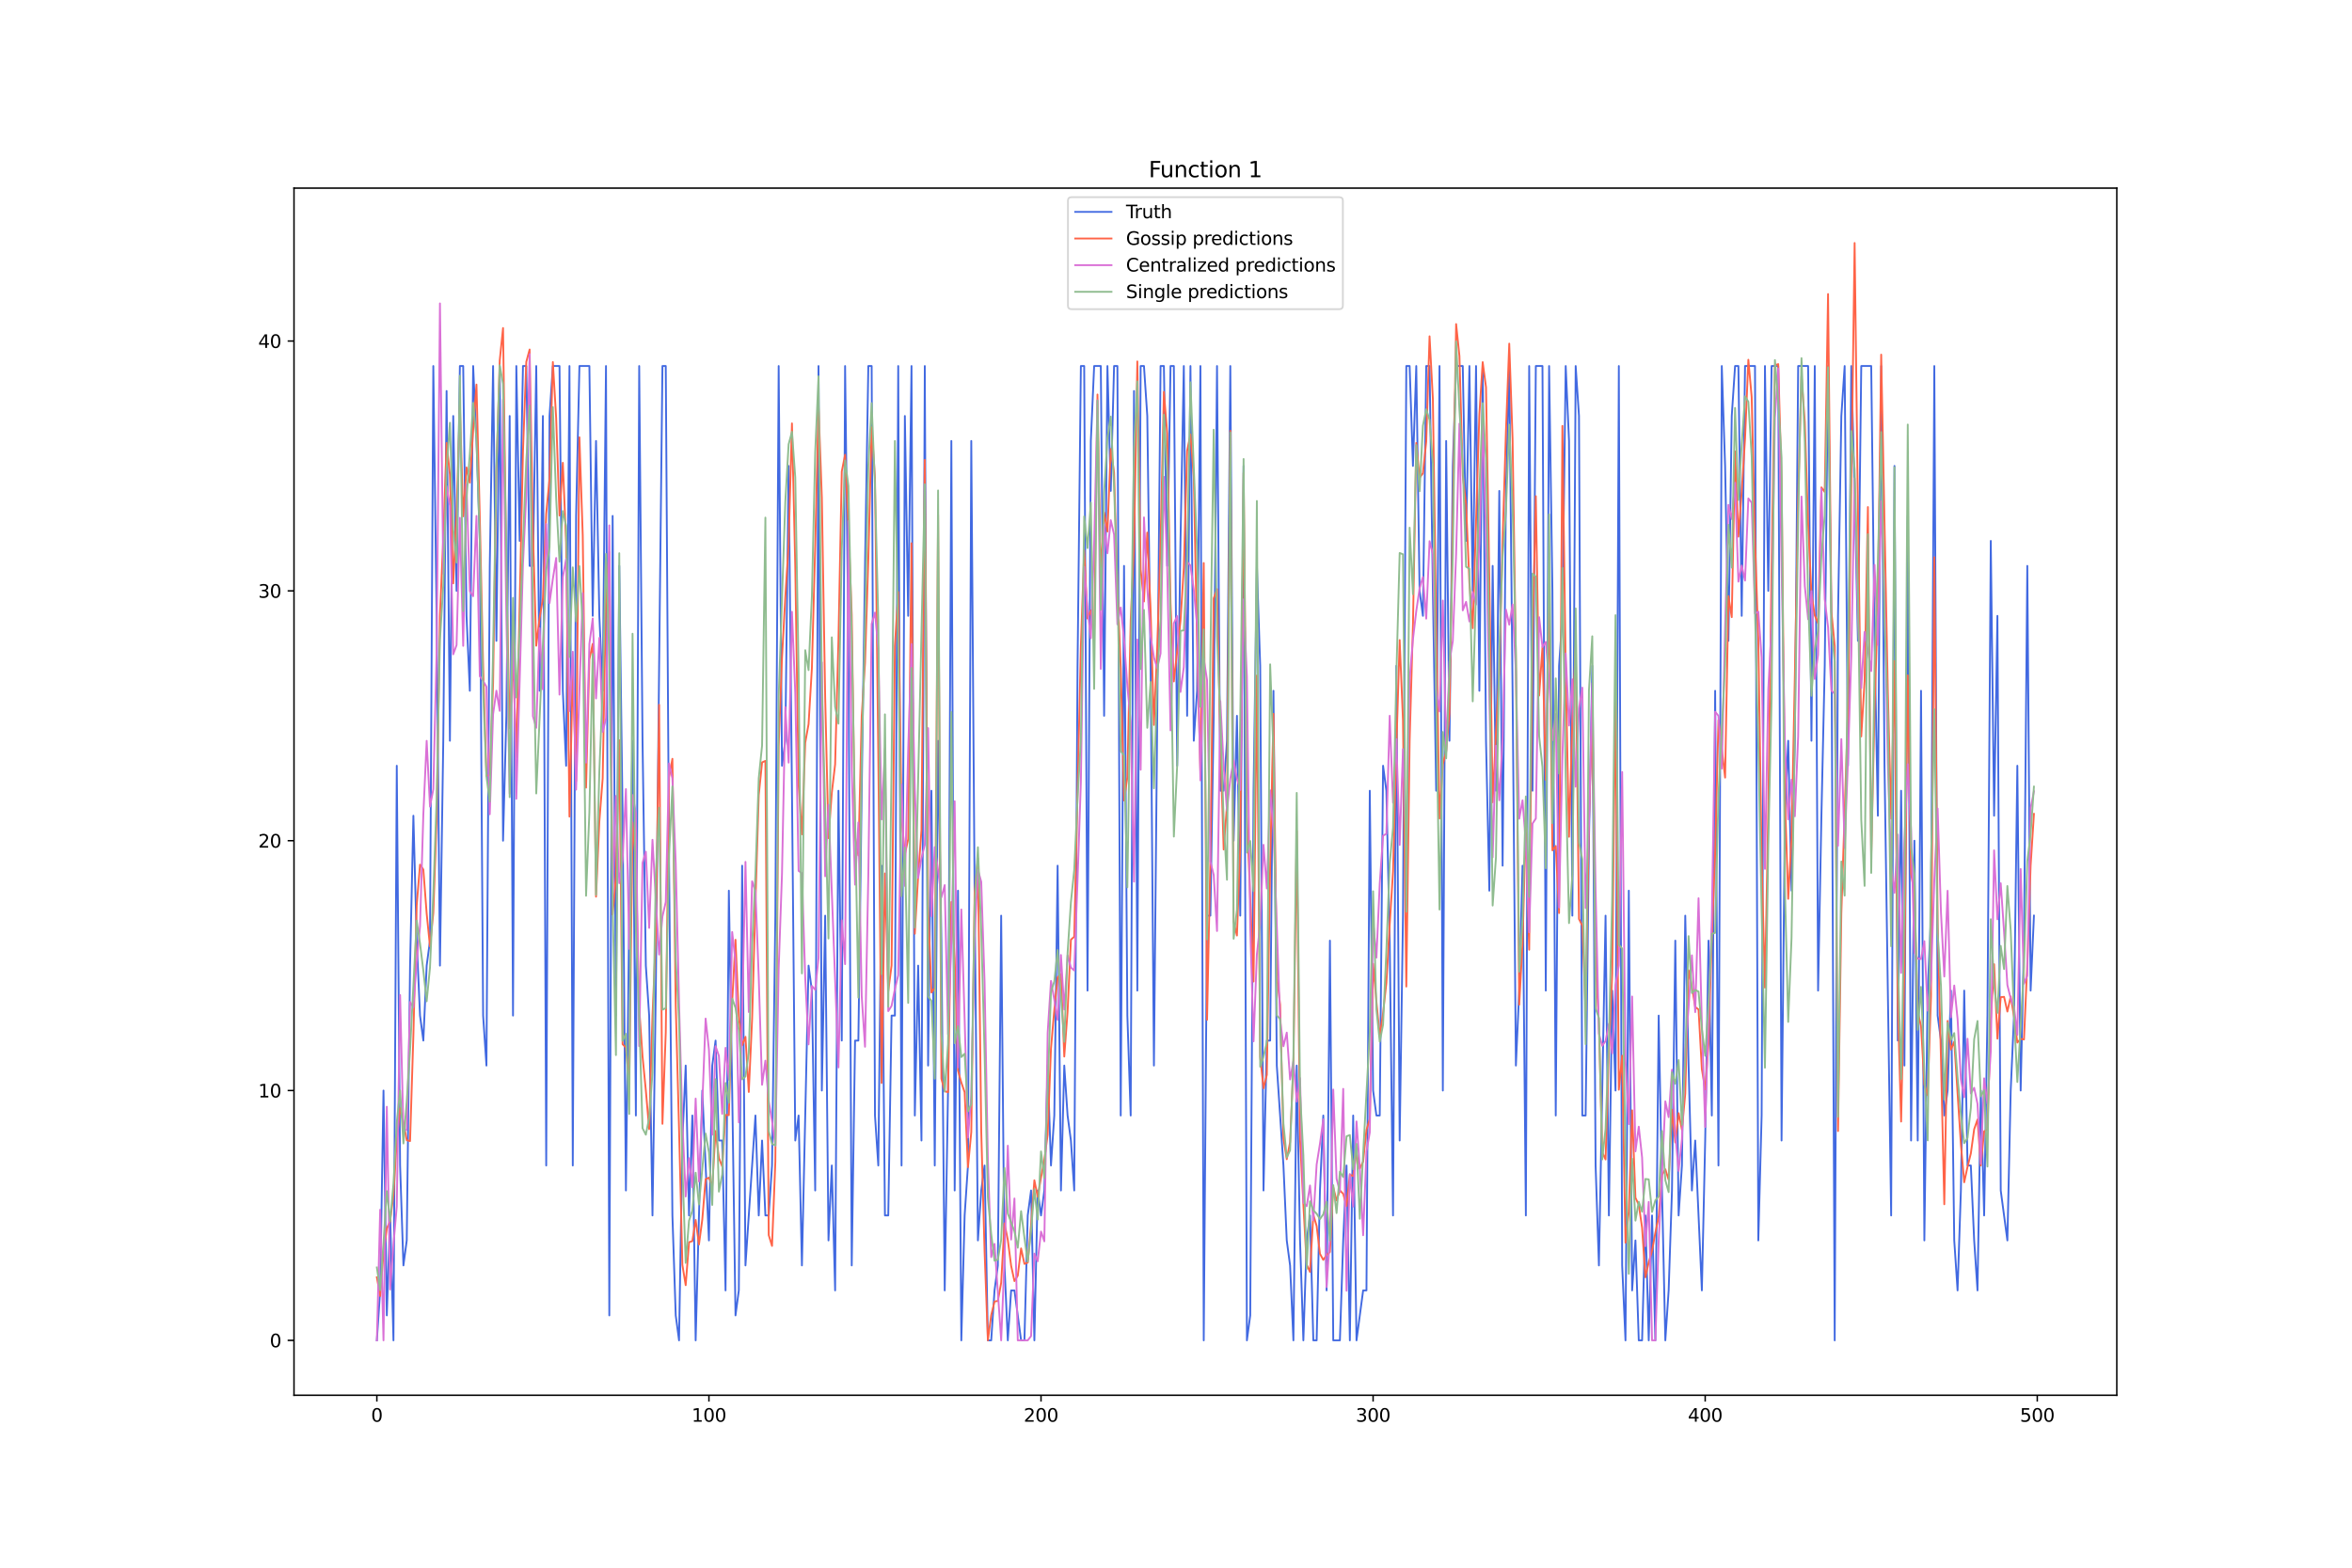 <?xml version="1.0" encoding="utf-8" standalone="no"?>
<!DOCTYPE svg PUBLIC "-//W3C//DTD SVG 1.1//EN"
  "http://www.w3.org/Graphics/SVG/1.1/DTD/svg11.dtd">
<svg xmlns:xlink="http://www.w3.org/1999/xlink" width="1296pt" height="864pt" viewBox="0 0 1296 864" xmlns="http://www.w3.org/2000/svg" version="1.1">
 <defs>
  <style type="text/css">*{stroke-linejoin: round; stroke-linecap: butt}</style>
 </defs>
 <g id="figure_1">
  <g id="patch_1">
   <path d="M 0 864 
L 1296 864 
L 1296 0 
L 0 0 
z
" style="fill: #ffffff"/>
  </g>
  <g id="axes_1">
   <g id="patch_2">
    <path d="M 162 768.96 
L 1166.4 768.96 
L 1166.4 103.68 
L 162 103.68 
z
" style="fill: #ffffff"/>
   </g>
   <g id="matplotlib.axis_1">
    <g id="xtick_1">
     <g id="line2d_1">
      <defs>
       <path id="mb5d45c8e2e" d="M 0 0 
L 0 3.5 
" style="stroke: #000000; stroke-width: 0.8"/>
      </defs>
      <g>
       <use xlink:href="#mb5d45c8e2e" x="207.655" y="768.96" style="stroke: #000000; stroke-width: 0.8"/>
      </g>
     </g>
     <g id="text_1">
      <!-- 0 -->
      <g transform="translate(204.473 783.558) scale(0.1 -0.1)">
       <defs>
        <path id="DejaVuSans-30" d="M 2034 4250 
Q 1547 4250 1301 3770 
Q 1056 3291 1056 2328 
Q 1056 1369 1301 889 
Q 1547 409 2034 409 
Q 2525 409 2770 889 
Q 3016 1369 3016 2328 
Q 3016 3291 2770 3770 
Q 2525 4250 2034 4250 
z
M 2034 4750 
Q 2819 4750 3233 4129 
Q 3647 3509 3647 2328 
Q 3647 1150 3233 529 
Q 2819 -91 2034 -91 
Q 1250 -91 836 529 
Q 422 1150 422 2328 
Q 422 3509 836 4129 
Q 1250 4750 2034 4750 
z
" transform="scale(0.016)"/>
       </defs>
       <use xlink:href="#DejaVuSans-30"/>
      </g>
     </g>
    </g>
    <g id="xtick_2">
     <g id="line2d_2">
      <g>
       <use xlink:href="#mb5d45c8e2e" x="390.639" y="768.96" style="stroke: #000000; stroke-width: 0.8"/>
      </g>
     </g>
     <g id="text_2">
      <!-- 100 -->
      <g transform="translate(381.095 783.558) scale(0.1 -0.1)">
       <defs>
        <path id="DejaVuSans-31" d="M 794 531 
L 1825 531 
L 1825 4091 
L 703 3866 
L 703 4441 
L 1819 4666 
L 2450 4666 
L 2450 531 
L 3481 531 
L 3481 0 
L 794 0 
L 794 531 
z
" transform="scale(0.016)"/>
       </defs>
       <use xlink:href="#DejaVuSans-31"/>
       <use xlink:href="#DejaVuSans-30" x="63.623"/>
       <use xlink:href="#DejaVuSans-30" x="127.246"/>
      </g>
     </g>
    </g>
    <g id="xtick_3">
     <g id="line2d_3">
      <g>
       <use xlink:href="#mb5d45c8e2e" x="573.623" y="768.96" style="stroke: #000000; stroke-width: 0.8"/>
      </g>
     </g>
     <g id="text_3">
      <!-- 200 -->
      <g transform="translate(564.079 783.558) scale(0.1 -0.1)">
       <defs>
        <path id="DejaVuSans-32" d="M 1228 531 
L 3431 531 
L 3431 0 
L 469 0 
L 469 531 
Q 828 903 1448 1529 
Q 2069 2156 2228 2338 
Q 2531 2678 2651 2914 
Q 2772 3150 2772 3378 
Q 2772 3750 2511 3984 
Q 2250 4219 1831 4219 
Q 1534 4219 1204 4116 
Q 875 4013 500 3803 
L 500 4441 
Q 881 4594 1212 4672 
Q 1544 4750 1819 4750 
Q 2544 4750 2975 4387 
Q 3406 4025 3406 3419 
Q 3406 3131 3298 2873 
Q 3191 2616 2906 2266 
Q 2828 2175 2409 1742 
Q 1991 1309 1228 531 
z
" transform="scale(0.016)"/>
       </defs>
       <use xlink:href="#DejaVuSans-32"/>
       <use xlink:href="#DejaVuSans-30" x="63.623"/>
       <use xlink:href="#DejaVuSans-30" x="127.246"/>
      </g>
     </g>
    </g>
    <g id="xtick_4">
     <g id="line2d_4">
      <g>
       <use xlink:href="#mb5d45c8e2e" x="756.607" y="768.96" style="stroke: #000000; stroke-width: 0.8"/>
      </g>
     </g>
     <g id="text_4">
      <!-- 300 -->
      <g transform="translate(747.063 783.558) scale(0.1 -0.1)">
       <defs>
        <path id="DejaVuSans-33" d="M 2597 2516 
Q 3050 2419 3304 2112 
Q 3559 1806 3559 1356 
Q 3559 666 3084 287 
Q 2609 -91 1734 -91 
Q 1441 -91 1130 -33 
Q 819 25 488 141 
L 488 750 
Q 750 597 1062 519 
Q 1375 441 1716 441 
Q 2309 441 2620 675 
Q 2931 909 2931 1356 
Q 2931 1769 2642 2001 
Q 2353 2234 1838 2234 
L 1294 2234 
L 1294 2753 
L 1863 2753 
Q 2328 2753 2575 2939 
Q 2822 3125 2822 3475 
Q 2822 3834 2567 4026 
Q 2313 4219 1838 4219 
Q 1578 4219 1281 4162 
Q 984 4106 628 3988 
L 628 4550 
Q 988 4650 1302 4700 
Q 1616 4750 1894 4750 
Q 2613 4750 3031 4423 
Q 3450 4097 3450 3541 
Q 3450 3153 3228 2886 
Q 3006 2619 2597 2516 
z
" transform="scale(0.016)"/>
       </defs>
       <use xlink:href="#DejaVuSans-33"/>
       <use xlink:href="#DejaVuSans-30" x="63.623"/>
       <use xlink:href="#DejaVuSans-30" x="127.246"/>
      </g>
     </g>
    </g>
    <g id="xtick_5">
     <g id="line2d_5">
      <g>
       <use xlink:href="#mb5d45c8e2e" x="939.591" y="768.96" style="stroke: #000000; stroke-width: 0.8"/>
      </g>
     </g>
     <g id="text_5">
      <!-- 400 -->
      <g transform="translate(930.047 783.558) scale(0.1 -0.1)">
       <defs>
        <path id="DejaVuSans-34" d="M 2419 4116 
L 825 1625 
L 2419 1625 
L 2419 4116 
z
M 2253 4666 
L 3047 4666 
L 3047 1625 
L 3713 1625 
L 3713 1100 
L 3047 1100 
L 3047 0 
L 2419 0 
L 2419 1100 
L 313 1100 
L 313 1709 
L 2253 4666 
z
" transform="scale(0.016)"/>
       </defs>
       <use xlink:href="#DejaVuSans-34"/>
       <use xlink:href="#DejaVuSans-30" x="63.623"/>
       <use xlink:href="#DejaVuSans-30" x="127.246"/>
      </g>
     </g>
    </g>
    <g id="xtick_6">
     <g id="line2d_6">
      <g>
       <use xlink:href="#mb5d45c8e2e" x="1122.575" y="768.96" style="stroke: #000000; stroke-width: 0.8"/>
      </g>
     </g>
     <g id="text_6">
      <!-- 500 -->
      <g transform="translate(1113.032 783.558) scale(0.1 -0.1)">
       <defs>
        <path id="DejaVuSans-35" d="M 691 4666 
L 3169 4666 
L 3169 4134 
L 1269 4134 
L 1269 2991 
Q 1406 3038 1543 3061 
Q 1681 3084 1819 3084 
Q 2600 3084 3056 2656 
Q 3513 2228 3513 1497 
Q 3513 744 3044 326 
Q 2575 -91 1722 -91 
Q 1428 -91 1123 -41 
Q 819 9 494 109 
L 494 744 
Q 775 591 1075 516 
Q 1375 441 1709 441 
Q 2250 441 2565 725 
Q 2881 1009 2881 1497 
Q 2881 1984 2565 2268 
Q 2250 2553 1709 2553 
Q 1456 2553 1204 2497 
Q 953 2441 691 2322 
L 691 4666 
z
" transform="scale(0.016)"/>
       </defs>
       <use xlink:href="#DejaVuSans-35"/>
       <use xlink:href="#DejaVuSans-30" x="63.623"/>
       <use xlink:href="#DejaVuSans-30" x="127.246"/>
      </g>
     </g>
    </g>
   </g>
   <g id="matplotlib.axis_2">
    <g id="ytick_1">
     <g id="line2d_7">
      <defs>
       <path id="m68ea859ef5" d="M 0 0 
L -3.5 0 
" style="stroke: #000000; stroke-width: 0.8"/>
      </defs>
      <g>
       <use xlink:href="#m68ea859ef5" x="162" y="738.72" style="stroke: #000000; stroke-width: 0.8"/>
      </g>
     </g>
     <g id="text_7">
      <!-- 0 -->
      <g transform="translate(148.637 742.519) scale(0.1 -0.1)">
       <use xlink:href="#DejaVuSans-30"/>
      </g>
     </g>
    </g>
    <g id="ytick_2">
     <g id="line2d_8">
      <g>
       <use xlink:href="#m68ea859ef5" x="162" y="601.028" style="stroke: #000000; stroke-width: 0.8"/>
      </g>
     </g>
     <g id="text_8">
      <!-- 10 -->
      <g transform="translate(142.275 604.827) scale(0.1 -0.1)">
       <use xlink:href="#DejaVuSans-31"/>
       <use xlink:href="#DejaVuSans-30" x="63.623"/>
      </g>
     </g>
    </g>
    <g id="ytick_3">
     <g id="line2d_9">
      <g>
       <use xlink:href="#m68ea859ef5" x="162" y="463.337" style="stroke: #000000; stroke-width: 0.8"/>
      </g>
     </g>
     <g id="text_9">
      <!-- 20 -->
      <g transform="translate(142.275 467.136) scale(0.1 -0.1)">
       <use xlink:href="#DejaVuSans-32"/>
       <use xlink:href="#DejaVuSans-30" x="63.623"/>
      </g>
     </g>
    </g>
    <g id="ytick_4">
     <g id="line2d_10">
      <g>
       <use xlink:href="#m68ea859ef5" x="162" y="325.645" style="stroke: #000000; stroke-width: 0.8"/>
      </g>
     </g>
     <g id="text_10">
      <!-- 30 -->
      <g transform="translate(142.275 329.444) scale(0.1 -0.1)">
       <use xlink:href="#DejaVuSans-33"/>
       <use xlink:href="#DejaVuSans-30" x="63.623"/>
      </g>
     </g>
    </g>
    <g id="ytick_5">
     <g id="line2d_11">
      <g>
       <use xlink:href="#m68ea859ef5" x="162" y="187.953" style="stroke: #000000; stroke-width: 0.8"/>
      </g>
     </g>
     <g id="text_11">
      <!-- 40 -->
      <g transform="translate(142.275 191.752) scale(0.1 -0.1)">
       <use xlink:href="#DejaVuSans-34"/>
       <use xlink:href="#DejaVuSans-30" x="63.623"/>
      </g>
     </g>
    </g>
   </g>
   <g id="line2d_12">
    <path d="M 207.655 738.72 
L 209.484 711.182 
L 211.314 601.028 
L 213.144 724.951 
L 214.974 669.874 
L 216.804 738.72 
L 218.634 422.029 
L 220.463 642.336 
L 222.293 697.412 
L 224.123 683.643 
L 225.953 532.182 
L 227.783 449.567 
L 229.613 518.413 
L 231.442 559.721 
L 233.272 573.49 
L 235.102 532.182 
L 236.932 518.413 
L 238.762 201.722 
L 240.592 339.414 
L 242.422 532.182 
L 244.251 408.26 
L 246.081 215.491 
L 247.911 408.26 
L 249.741 229.261 
L 251.571 325.645 
L 253.401 201.722 
L 255.23 201.722 
L 257.06 339.414 
L 258.89 380.721 
L 260.72 201.722 
L 262.55 243.03 
L 264.38 298.106 
L 266.209 559.721 
L 268.039 587.259 
L 269.869 311.876 
L 271.699 201.722 
L 273.529 353.183 
L 275.359 201.722 
L 277.189 463.337 
L 279.018 394.491 
L 280.848 229.261 
L 282.678 559.721 
L 284.508 201.722 
L 286.338 298.106 
L 288.168 201.722 
L 289.997 201.722 
L 291.827 311.876 
L 293.657 311.876 
L 295.487 201.722 
L 297.317 380.721 
L 299.147 229.261 
L 300.976 642.336 
L 302.806 229.261 
L 304.636 201.722 
L 308.296 201.722 
L 310.126 380.721 
L 311.956 422.029 
L 313.785 201.722 
L 315.615 642.336 
L 317.445 284.337 
L 319.275 201.722 
L 324.764 201.722 
L 326.594 339.414 
L 328.424 243.03 
L 330.254 339.414 
L 332.084 380.721 
L 333.914 201.722 
L 335.743 724.951 
L 337.573 284.337 
L 339.403 559.721 
L 341.233 311.876 
L 343.063 449.567 
L 344.893 656.105 
L 346.723 504.644 
L 348.552 408.26 
L 350.382 614.797 
L 352.212 201.722 
L 354.042 408.26 
L 355.872 532.182 
L 357.702 559.721 
L 359.531 669.874 
L 361.361 545.952 
L 363.191 366.952 
L 365.021 201.722 
L 366.851 201.722 
L 368.681 477.106 
L 370.51 669.874 
L 372.34 724.951 
L 374.17 738.72 
L 376 628.567 
L 377.83 587.259 
L 379.66 669.874 
L 381.489 614.797 
L 383.319 738.72 
L 386.979 601.028 
L 390.639 683.643 
L 392.469 587.259 
L 394.298 573.49 
L 396.128 628.567 
L 397.958 628.567 
L 399.788 711.182 
L 401.618 490.875 
L 403.448 601.028 
L 405.277 724.951 
L 407.107 711.182 
L 408.937 477.106 
L 410.767 697.412 
L 416.256 614.797 
L 418.086 669.874 
L 419.916 628.567 
L 421.746 669.874 
L 423.576 669.874 
L 425.406 642.336 
L 427.236 504.644 
L 429.065 201.722 
L 430.895 422.029 
L 432.725 408.26 
L 434.555 256.799 
L 436.385 435.798 
L 438.215 628.567 
L 440.044 614.797 
L 441.874 697.412 
L 445.534 532.182 
L 447.364 545.952 
L 449.194 656.105 
L 451.023 201.722 
L 452.853 601.028 
L 454.683 504.644 
L 456.513 683.643 
L 458.343 642.336 
L 460.173 711.182 
L 462.003 435.798 
L 463.832 573.49 
L 465.662 201.722 
L 467.492 353.183 
L 469.322 697.412 
L 471.152 573.49 
L 472.982 573.49 
L 474.811 435.798 
L 476.641 311.876 
L 478.471 201.722 
L 480.301 201.722 
L 482.131 614.797 
L 483.961 642.336 
L 485.79 477.106 
L 487.62 669.874 
L 489.45 669.874 
L 491.28 559.721 
L 493.11 559.721 
L 494.94 201.722 
L 496.77 642.336 
L 498.599 229.261 
L 500.429 339.414 
L 502.259 201.722 
L 504.089 614.797 
L 505.919 532.182 
L 507.749 628.567 
L 509.578 201.722 
L 511.408 587.259 
L 513.238 435.798 
L 515.068 642.336 
L 516.898 408.26 
L 518.728 518.413 
L 520.557 711.182 
L 522.387 601.028 
L 524.217 243.03 
L 526.047 656.105 
L 527.877 490.875 
L 529.707 738.72 
L 531.536 669.874 
L 533.366 642.336 
L 535.196 243.03 
L 537.026 490.875 
L 538.856 683.643 
L 540.686 656.105 
L 542.516 642.336 
L 544.345 738.72 
L 546.175 738.72 
L 548.005 711.182 
L 549.835 697.412 
L 551.665 504.644 
L 553.495 697.412 
L 555.324 738.72 
L 557.154 711.182 
L 558.984 711.182 
L 562.644 738.72 
L 564.474 738.72 
L 566.303 669.874 
L 568.133 656.105 
L 569.963 738.72 
L 571.793 656.105 
L 573.623 669.874 
L 575.453 656.105 
L 577.283 587.259 
L 579.112 642.336 
L 580.942 614.797 
L 582.772 477.106 
L 584.602 656.105 
L 586.432 587.259 
L 588.262 614.797 
L 590.091 628.567 
L 591.921 656.105 
L 593.751 366.952 
L 595.581 201.722 
L 597.411 201.722 
L 599.241 545.952 
L 601.07 243.03 
L 602.9 201.722 
L 606.56 201.722 
L 608.39 394.491 
L 610.22 201.722 
L 612.05 270.568 
L 613.879 201.722 
L 615.709 201.722 
L 617.539 614.797 
L 619.369 311.876 
L 621.199 559.721 
L 623.029 614.797 
L 624.858 215.491 
L 626.688 545.952 
L 628.518 201.722 
L 630.348 201.722 
L 632.178 229.261 
L 634.008 366.952 
L 635.837 587.259 
L 639.497 201.722 
L 641.327 201.722 
L 643.157 311.876 
L 644.987 201.722 
L 646.817 201.722 
L 648.646 422.029 
L 650.476 298.106 
L 652.306 201.722 
L 654.136 394.491 
L 655.966 201.722 
L 657.796 408.26 
L 659.625 380.721 
L 661.455 201.722 
L 663.285 738.72 
L 665.115 504.644 
L 666.945 504.644 
L 668.775 394.491 
L 670.604 201.722 
L 672.434 435.798 
L 674.264 435.798 
L 676.094 408.26 
L 677.924 201.722 
L 679.754 463.337 
L 681.583 394.491 
L 683.413 504.644 
L 685.243 256.799 
L 687.073 738.72 
L 688.903 724.951 
L 690.733 435.798 
L 692.563 311.876 
L 694.392 366.952 
L 696.222 656.105 
L 698.052 573.49 
L 699.882 573.49 
L 701.712 380.721 
L 703.542 587.259 
L 707.201 642.336 
L 709.031 683.643 
L 710.861 697.412 
L 712.691 738.72 
L 714.521 587.259 
L 716.35 683.643 
L 718.18 738.72 
L 720.01 683.643 
L 721.84 669.874 
L 723.67 738.72 
L 725.5 738.72 
L 727.33 656.105 
L 729.159 614.797 
L 730.989 711.182 
L 732.819 518.413 
L 734.649 738.72 
L 738.309 738.72 
L 740.138 683.643 
L 741.968 642.336 
L 743.798 738.72 
L 745.628 614.797 
L 747.458 738.72 
L 751.117 711.182 
L 752.947 711.182 
L 754.777 435.798 
L 756.607 601.028 
L 758.437 614.797 
L 760.267 614.797 
L 762.097 422.029 
L 763.926 435.798 
L 765.756 518.413 
L 767.586 669.874 
L 769.416 366.952 
L 771.246 628.567 
L 773.076 504.644 
L 774.905 201.722 
L 776.735 201.722 
L 778.565 256.799 
L 780.395 201.722 
L 782.225 325.645 
L 784.055 339.414 
L 785.884 201.722 
L 787.714 201.722 
L 789.544 325.645 
L 791.374 435.798 
L 793.204 201.722 
L 795.034 601.028 
L 796.864 243.03 
L 798.693 408.26 
L 800.523 256.799 
L 802.353 201.722 
L 806.013 201.722 
L 807.843 298.106 
L 809.672 201.722 
L 811.502 325.645 
L 813.332 201.722 
L 815.162 380.721 
L 816.992 201.722 
L 818.822 408.26 
L 820.651 490.875 
L 822.481 311.876 
L 824.311 435.798 
L 826.141 270.568 
L 827.971 477.106 
L 829.801 270.568 
L 831.63 201.722 
L 833.46 380.721 
L 835.29 587.259 
L 837.12 545.952 
L 838.95 477.106 
L 840.78 669.874 
L 842.61 201.722 
L 844.439 435.798 
L 846.269 201.722 
L 849.929 201.722 
L 851.759 545.952 
L 853.589 201.722 
L 855.418 325.645 
L 857.248 614.797 
L 859.078 366.952 
L 860.908 339.414 
L 862.738 201.722 
L 864.568 243.03 
L 866.397 504.644 
L 868.227 201.722 
L 870.057 229.261 
L 871.887 614.797 
L 873.717 614.797 
L 875.547 463.337 
L 877.377 366.952 
L 879.206 642.336 
L 881.036 697.412 
L 884.696 504.644 
L 886.526 669.874 
L 888.356 545.952 
L 890.185 601.028 
L 892.015 201.722 
L 893.845 697.412 
L 895.675 738.72 
L 897.505 490.875 
L 899.335 711.182 
L 901.164 683.643 
L 902.994 738.72 
L 904.824 738.72 
L 906.654 669.874 
L 908.484 738.72 
L 910.314 669.874 
L 912.144 738.72 
L 913.973 559.721 
L 915.803 656.105 
L 917.633 738.72 
L 919.463 711.182 
L 921.293 656.105 
L 923.123 518.413 
L 924.952 669.874 
L 926.782 642.336 
L 928.612 504.644 
L 930.442 587.259 
L 932.272 656.105 
L 934.102 628.567 
L 937.761 711.182 
L 939.591 628.567 
L 941.421 518.413 
L 943.251 614.797 
L 945.081 380.721 
L 946.911 642.336 
L 948.74 201.722 
L 950.57 256.799 
L 952.4 353.183 
L 954.23 229.261 
L 956.06 201.722 
L 957.89 201.722 
L 959.719 339.414 
L 961.549 201.722 
L 967.039 201.722 
L 968.869 683.643 
L 970.698 614.797 
L 972.528 201.722 
L 974.358 325.645 
L 976.188 201.722 
L 979.848 201.722 
L 981.678 628.567 
L 983.507 449.567 
L 985.337 408.26 
L 987.167 490.875 
L 988.997 408.26 
L 990.827 201.722 
L 996.316 201.722 
L 998.146 408.26 
L 999.976 201.722 
L 1001.806 545.952 
L 1003.636 449.567 
L 1005.465 366.952 
L 1007.295 201.722 
L 1009.125 339.414 
L 1010.955 738.72 
L 1012.785 339.414 
L 1014.615 229.261 
L 1016.444 201.722 
L 1018.274 422.029 
L 1020.104 201.722 
L 1021.934 270.568 
L 1023.764 353.183 
L 1025.594 201.722 
L 1031.083 201.722 
L 1032.913 353.183 
L 1034.743 449.567 
L 1036.573 201.722 
L 1038.403 422.029 
L 1042.062 669.874 
L 1043.892 256.799 
L 1045.722 573.49 
L 1047.552 435.798 
L 1049.382 587.259 
L 1051.211 284.337 
L 1053.041 628.567 
L 1054.871 463.337 
L 1056.701 628.567 
L 1058.531 380.721 
L 1060.361 683.643 
L 1062.191 545.952 
L 1064.02 504.644 
L 1065.85 201.722 
L 1067.68 559.721 
L 1069.51 573.49 
L 1071.34 614.797 
L 1073.17 601.028 
L 1074.999 545.952 
L 1076.829 683.643 
L 1078.659 711.182 
L 1080.489 656.105 
L 1082.319 545.952 
L 1084.149 642.336 
L 1085.978 642.336 
L 1087.808 683.643 
L 1089.638 711.182 
L 1091.468 601.028 
L 1093.298 669.874 
L 1095.128 559.721 
L 1096.958 298.106 
L 1098.787 449.567 
L 1100.617 339.414 
L 1102.447 656.105 
L 1106.107 683.643 
L 1107.937 601.028 
L 1109.766 559.721 
L 1111.596 422.029 
L 1113.426 601.028 
L 1115.256 518.413 
L 1117.086 311.876 
L 1118.916 545.952 
L 1120.745 504.644 
L 1120.745 504.644 
" clip-path="url(#pf03ed2d03b)" style="fill: none; stroke: #4169e1; stroke-linecap: square"/>
   </g>
   <g id="line2d_13">
    <path d="M 207.655 703.948 
L 209.484 714.28 
L 211.314 690.578 
L 213.144 677.069 
L 214.974 672.901 
L 216.804 658.41 
L 218.634 628.54 
L 220.463 610.734 
L 222.293 618.362 
L 224.123 628.396 
L 225.953 628.877 
L 227.783 570.542 
L 229.613 498.95 
L 231.442 476.53 
L 233.272 479.222 
L 235.102 503.483 
L 236.932 521.623 
L 238.762 503.1 
L 240.592 451.975 
L 242.422 339.164 
L 244.251 296.387 
L 246.081 244.132 
L 247.911 261.63 
L 249.741 321.522 
L 251.571 282.583 
L 253.401 223.352 
L 255.23 284.559 
L 257.06 257.614 
L 258.89 266.007 
L 260.72 236.741 
L 262.55 211.943 
L 264.38 285.589 
L 266.209 367.057 
L 268.039 427.589 
L 269.869 427.041 
L 271.699 376.677 
L 273.529 259.987 
L 275.359 198.701 
L 277.189 180.785 
L 279.018 315.091 
L 280.848 401.409 
L 282.678 362.222 
L 284.508 417.398 
L 288.168 248.83 
L 289.997 199.451 
L 291.827 192.617 
L 293.657 292.753 
L 295.487 355.885 
L 297.317 340.746 
L 299.147 329.873 
L 300.976 283.159 
L 302.806 263.909 
L 304.636 199.533 
L 306.466 230.549 
L 308.296 284.126 
L 310.126 255.05 
L 311.956 299.068 
L 313.785 450.053 
L 315.615 370.298 
L 317.445 430.412 
L 319.275 241.016 
L 321.105 295.019 
L 322.935 434.108 
L 324.764 363.362 
L 326.594 354.833 
L 328.424 494.187 
L 330.254 452.699 
L 332.084 429.071 
L 333.914 328.497 
L 335.743 304.266 
L 337.573 504.014 
L 339.403 483.434 
L 341.233 407.963 
L 343.063 575.507 
L 344.893 577.347 
L 346.723 597.443 
L 348.552 453.269 
L 350.382 475.218 
L 352.212 555.488 
L 354.042 582.086 
L 355.872 600.962 
L 357.702 622.319 
L 359.531 559.714 
L 361.361 516.977 
L 363.191 388.471 
L 365.021 619.364 
L 366.851 568.944 
L 368.681 428.261 
L 370.51 418.197 
L 372.34 553.979 
L 374.17 622.283 
L 376 697.101 
L 377.83 708.312 
L 379.66 684.624 
L 381.489 684.03 
L 383.319 672.365 
L 385.149 685.886 
L 386.979 672.088 
L 388.809 649.864 
L 390.639 649.06 
L 392.469 653.658 
L 394.298 623.318 
L 396.128 638.194 
L 397.958 642.885 
L 399.788 614.476 
L 401.618 614.597 
L 403.448 552.241 
L 405.277 517.936 
L 407.107 560.219 
L 408.937 576.123 
L 410.767 571.405 
L 412.597 601.823 
L 414.427 561.545 
L 416.256 497.643 
L 418.086 438.219 
L 419.916 420.16 
L 421.746 419.355 
L 423.576 680.67 
L 425.406 686.667 
L 427.236 640.193 
L 429.065 411.22 
L 430.895 362.433 
L 432.725 329.171 
L 434.555 299.498 
L 436.385 233.351 
L 438.215 312.601 
L 440.044 432.488 
L 441.874 459.816 
L 443.704 409.277 
L 445.534 399.117 
L 447.364 368.389 
L 449.194 301.107 
L 451.023 223.891 
L 452.853 274.37 
L 454.683 383.892 
L 456.513 461.941 
L 458.343 436.89 
L 460.173 421.241 
L 462.003 352.695 
L 463.832 259.852 
L 465.662 250.617 
L 467.492 289.983 
L 469.322 338.88 
L 471.152 461.222 
L 472.982 471.415 
L 474.811 394.705 
L 476.641 365.492 
L 478.471 307.921 
L 480.301 235.46 
L 482.131 263.245 
L 483.961 416.137 
L 485.79 596.877 
L 487.62 481.368 
L 489.45 546.258 
L 491.28 532.089 
L 493.11 355.894 
L 494.94 326.247 
L 496.77 450.381 
L 498.599 470.83 
L 500.429 462.482 
L 502.259 299.401 
L 504.089 514.616 
L 505.919 482.701 
L 507.749 457.479 
L 509.578 253.459 
L 511.408 499.299 
L 513.238 547.019 
L 515.068 544.45 
L 516.898 283.733 
L 518.728 594.527 
L 520.557 601.381 
L 522.387 601.964 
L 524.217 497.121 
L 526.047 528.025 
L 527.877 590.025 
L 529.707 596.595 
L 531.536 601.942 
L 533.366 643.279 
L 535.196 623.924 
L 537.026 492.42 
L 538.856 473.068 
L 540.686 623.583 
L 542.516 689.49 
L 544.345 738.72 
L 546.175 724.87 
L 548.005 717.285 
L 549.835 717.032 
L 551.665 706.945 
L 553.495 674.248 
L 555.324 683.374 
L 557.154 697.636 
L 558.984 706.068 
L 560.814 703.056 
L 562.644 688.036 
L 564.474 696.561 
L 566.303 695.876 
L 568.133 675.029 
L 569.963 650.476 
L 571.793 659.617 
L 573.623 648.961 
L 575.453 639.001 
L 577.283 625.483 
L 579.112 577.85 
L 580.942 556.552 
L 582.772 538.681 
L 584.602 536.711 
L 586.432 582.312 
L 588.262 557.43 
L 590.091 517.887 
L 591.921 516.281 
L 595.581 356.028 
L 597.411 303.258 
L 599.241 340.925 
L 601.07 336.409 
L 602.9 352.217 
L 604.73 217.422 
L 606.56 317.339 
L 608.39 282.461 
L 610.22 292.947 
L 612.05 247.438 
L 613.879 260.425 
L 615.709 323.06 
L 617.539 367.994 
L 619.369 441.192 
L 621.199 428.351 
L 623.029 342.054 
L 624.858 301.557 
L 626.688 199.195 
L 628.518 313.951 
L 630.348 331.513 
L 632.178 293.518 
L 634.008 336.493 
L 635.837 399.53 
L 637.667 356.84 
L 639.497 298.51 
L 641.327 215.981 
L 643.157 238.879 
L 644.987 332.232 
L 646.817 375.567 
L 650.476 342.242 
L 652.306 312.94 
L 654.136 248.426 
L 655.966 239.426 
L 657.796 262.787 
L 659.625 354.61 
L 661.455 425.138 
L 663.285 310.297 
L 665.115 562.036 
L 666.945 473.378 
L 668.775 329.753 
L 670.604 324.682 
L 672.434 409.228 
L 674.264 468.198 
L 676.094 443.774 
L 677.924 237.434 
L 679.754 507.968 
L 681.583 515.596 
L 683.413 466.357 
L 685.243 260.676 
L 687.073 449.528 
L 690.733 540.956 
L 692.563 372.299 
L 694.392 582.437 
L 696.222 599.776 
L 698.052 592.377 
L 699.882 477.452 
L 701.712 393.426 
L 703.542 537.933 
L 705.371 553.657 
L 707.201 627.406 
L 709.031 638.887 
L 710.861 629.486 
L 712.691 587.231 
L 714.521 457.948 
L 716.35 627.979 
L 718.18 664.04 
L 720.01 696.946 
L 721.84 701.013 
L 723.67 669.489 
L 725.5 675.717 
L 727.33 691.021 
L 729.159 694.367 
L 730.989 691.682 
L 732.819 690.012 
L 734.649 654.386 
L 736.479 661.62 
L 738.309 656.061 
L 740.138 657.95 
L 741.968 664.692 
L 743.798 647.337 
L 745.628 648.212 
L 747.458 635.483 
L 749.288 644.074 
L 751.117 640.144 
L 752.947 622.691 
L 754.777 616.718 
L 756.607 531.158 
L 758.437 552.1 
L 760.267 571.109 
L 762.097 558.368 
L 763.926 541.746 
L 765.756 509.508 
L 767.586 480.346 
L 769.416 412.63 
L 771.246 352.75 
L 773.076 397.14 
L 774.905 543.723 
L 776.735 408.372 
L 778.565 344.392 
L 780.395 244.122 
L 782.225 263.348 
L 784.055 260.829 
L 785.884 243.426 
L 787.714 185.337 
L 789.544 219.832 
L 791.374 343.679 
L 793.204 451.091 
L 795.034 421.153 
L 796.864 414.08 
L 798.693 393.341 
L 802.353 178.599 
L 804.183 196.235 
L 806.013 262.001 
L 807.843 278.048 
L 809.672 321.408 
L 811.502 346.214 
L 815.162 228.35 
L 816.992 199.58 
L 818.822 213.453 
L 820.651 319.202 
L 822.481 442.163 
L 824.311 403.762 
L 826.141 369.876 
L 827.971 297.4 
L 829.801 237.825 
L 831.63 189.38 
L 833.46 241.894 
L 835.29 363.373 
L 837.12 553.706 
L 838.95 519.817 
L 840.78 454.405 
L 842.61 523.442 
L 844.439 351.712 
L 846.269 273.466 
L 848.099 383.364 
L 849.929 356.545 
L 851.759 429.822 
L 853.589 328.519 
L 855.418 468.669 
L 857.248 466.241 
L 859.078 503.211 
L 860.908 234.724 
L 862.738 370.411 
L 864.568 461.181 
L 866.397 396.673 
L 868.227 356.943 
L 870.057 506.503 
L 871.887 510.175 
L 873.717 557.195 
L 875.547 452.726 
L 877.377 391.333 
L 879.206 530.017 
L 881.036 564.773 
L 882.866 635.065 
L 884.696 639.008 
L 886.526 579.996 
L 888.356 536.479 
L 890.185 379.468 
L 892.015 600.565 
L 893.845 581.805 
L 895.675 684.892 
L 897.505 667.688 
L 899.335 611.93 
L 901.164 660.108 
L 902.994 663.973 
L 904.824 676.616 
L 906.654 703.954 
L 908.484 695.651 
L 910.314 689.297 
L 912.144 679.397 
L 913.973 670.409 
L 915.803 647.5 
L 917.633 644.447 
L 919.463 650.196 
L 921.293 611.584 
L 923.123 629.616 
L 924.952 613.489 
L 926.782 622.693 
L 928.612 602.731 
L 930.442 534.743 
L 932.272 543.857 
L 934.102 554.924 
L 935.931 556.37 
L 937.761 589.256 
L 939.591 600.373 
L 941.421 575.59 
L 943.251 516.505 
L 945.081 470.23 
L 946.911 396.942 
L 950.57 428.566 
L 952.4 328.536 
L 954.23 340.133 
L 956.06 248.755 
L 957.89 295.763 
L 959.719 271.083 
L 961.549 241.923 
L 963.379 198.264 
L 965.209 218.803 
L 967.039 297.165 
L 968.869 352.917 
L 970.698 472.788 
L 972.528 544.306 
L 974.358 446.48 
L 976.188 311.612 
L 978.018 201.277 
L 979.848 200.665 
L 981.678 264.6 
L 983.507 438.906 
L 985.337 495.387 
L 987.167 462.245 
L 988.997 372.362 
L 990.827 274.443 
L 992.657 207.327 
L 994.486 232.44 
L 996.316 288.349 
L 998.146 327.406 
L 999.976 339.133 
L 1001.806 343.582 
L 1003.636 268.614 
L 1005.465 271.157 
L 1007.295 162.057 
L 1009.125 337.022 
L 1010.955 356.074 
L 1012.785 623.362 
L 1014.615 503.454 
L 1018.274 391.334 
L 1020.104 268.672 
L 1021.934 133.92 
L 1023.764 280.963 
L 1025.594 405.876 
L 1027.424 375.402 
L 1029.253 279.451 
L 1031.083 471.732 
L 1032.913 391.502 
L 1034.743 332.611 
L 1036.573 195.446 
L 1040.232 381.078 
L 1042.062 451.171 
L 1043.892 364.334 
L 1045.722 553.113 
L 1047.552 618.127 
L 1049.382 533.901 
L 1051.211 372.225 
L 1053.041 481.655 
L 1054.871 491.707 
L 1056.701 557.727 
L 1058.531 565.434 
L 1060.361 597.725 
L 1062.191 603.666 
L 1064.02 549.039 
L 1065.85 307.095 
L 1067.68 508.803 
L 1069.51 583.6 
L 1071.34 663.711 
L 1073.17 562.658 
L 1074.999 578.453 
L 1076.829 574.086 
L 1080.489 630.709 
L 1082.319 651.597 
L 1084.149 643.039 
L 1085.978 635.675 
L 1087.808 622.336 
L 1089.638 617.03 
L 1091.468 642.342 
L 1093.298 623.518 
L 1095.128 622.476 
L 1096.958 562.406 
L 1098.787 531.402 
L 1100.617 572.443 
L 1102.447 549.557 
L 1104.277 549.387 
L 1106.107 557.507 
L 1107.937 549.161 
L 1109.766 560.335 
L 1111.596 574.605 
L 1113.426 572.526 
L 1115.256 572.89 
L 1117.086 531.015 
L 1118.916 477.084 
L 1120.745 448.57 
L 1120.745 448.57 
" clip-path="url(#pf03ed2d03b)" style="fill: none; stroke: #ff6347; stroke-linecap: square"/>
   </g>
   <g id="line2d_14">
    <path d="M 207.655 738.72 
L 209.484 666.717 
L 211.314 738.72 
L 213.144 609.966 
L 214.974 710.707 
L 216.804 685.911 
L 218.634 664.813 
L 220.463 548.388 
L 222.293 623.202 
L 224.123 622.648 
L 225.953 552.21 
L 227.783 555.219 
L 229.613 530.283 
L 231.442 510.465 
L 233.272 448.771 
L 235.102 408.281 
L 236.932 444.552 
L 238.762 434.995 
L 240.592 359.386 
L 242.422 167.219 
L 244.251 316.19 
L 246.081 267.967 
L 247.911 278.731 
L 249.741 360.601 
L 251.571 355.562 
L 253.401 285.376 
L 255.23 355.954 
L 257.06 266.943 
L 258.89 325.853 
L 260.72 328.589 
L 262.55 284.343 
L 264.38 372.708 
L 266.209 375.24 
L 268.039 378.521 
L 269.869 448.777 
L 271.699 393.573 
L 273.529 380.665 
L 275.359 391.779 
L 277.189 220.192 
L 279.018 339.677 
L 280.848 437.412 
L 282.678 340.539 
L 284.508 440.234 
L 288.168 310.827 
L 289.997 272.514 
L 291.827 195.141 
L 293.657 394.71 
L 295.487 401.142 
L 297.317 346.193 
L 299.147 379.941 
L 300.976 288.825 
L 302.806 332.375 
L 304.636 318.996 
L 306.466 307.523 
L 308.296 382.832 
L 310.126 318.002 
L 311.956 308.061 
L 313.785 391.87 
L 315.615 359.192 
L 317.445 435.201 
L 321.105 326.925 
L 322.935 420.315 
L 324.764 354.861 
L 326.594 340.862 
L 328.424 384.945 
L 330.254 351.538 
L 332.084 403.414 
L 333.914 395.974 
L 335.743 289.532 
L 337.573 495.935 
L 339.403 438.685 
L 341.233 486.728 
L 343.063 474.009 
L 344.893 434.896 
L 346.723 522.974 
L 348.552 438.139 
L 350.382 448.114 
L 352.212 576.547 
L 354.042 475.569 
L 355.872 469.387 
L 357.702 511.4 
L 359.531 462.837 
L 361.361 495.471 
L 363.191 526.088 
L 365.021 505.096 
L 366.851 497.146 
L 368.681 420.724 
L 370.51 429.069 
L 372.34 476.071 
L 374.17 552.636 
L 376 617.817 
L 377.83 659.424 
L 379.66 638.311 
L 381.489 654.299 
L 383.319 605.463 
L 385.149 651.144 
L 386.979 608.461 
L 388.809 561.373 
L 390.639 578.481 
L 392.469 625.377 
L 394.298 576.583 
L 396.128 581.932 
L 397.958 613.89 
L 399.788 577.497 
L 401.618 595.139 
L 403.448 513.661 
L 405.277 530.103 
L 407.107 618.568 
L 408.937 561.069 
L 410.767 475.009 
L 412.597 557.77 
L 414.427 485.715 
L 416.256 490.804 
L 418.086 538.727 
L 419.916 597.86 
L 421.746 584.553 
L 423.576 606.815 
L 425.406 617.84 
L 427.236 631.503 
L 429.065 534.032 
L 430.895 481.574 
L 432.725 389.728 
L 434.555 420.318 
L 436.385 337.165 
L 438.215 382.067 
L 440.044 479.976 
L 441.874 481.252 
L 443.704 539.06 
L 445.534 575.594 
L 447.364 543.392 
L 449.194 545.494 
L 451.023 528.038 
L 452.853 365.059 
L 454.683 482.945 
L 456.513 443.52 
L 462.003 588.3 
L 463.832 507.192 
L 465.662 531.379 
L 467.492 287.141 
L 469.322 423.862 
L 471.152 487.576 
L 472.982 453.265 
L 474.811 548.791 
L 476.641 576.895 
L 478.471 481.856 
L 480.301 343.827 
L 482.131 337.592 
L 483.961 357.54 
L 485.79 451.615 
L 487.62 412.625 
L 489.45 557.286 
L 491.28 554.376 
L 493.11 545.042 
L 494.94 537.517 
L 496.77 432.37 
L 498.599 488.263 
L 500.429 412.803 
L 502.259 354.971 
L 504.089 435.019 
L 505.919 483.914 
L 507.749 472.92 
L 509.578 465.625 
L 511.408 401.281 
L 513.238 504.922 
L 515.068 466.866 
L 516.898 479.533 
L 518.728 494.589 
L 520.557 487.801 
L 522.387 570.004 
L 524.217 518.734 
L 526.047 441.599 
L 527.877 588.282 
L 529.707 501.246 
L 531.536 561.88 
L 533.366 626.96 
L 535.196 603.977 
L 537.026 516.816 
L 538.856 479.311 
L 540.686 486.046 
L 542.516 541.198 
L 544.345 639.213 
L 546.175 692.823 
L 548.005 685.522 
L 551.665 738.72 
L 553.495 694.099 
L 555.324 631.414 
L 557.154 683.166 
L 558.984 660.524 
L 560.814 738.72 
L 566.303 738.72 
L 568.133 736.364 
L 569.963 690.896 
L 571.793 695.138 
L 573.623 678.75 
L 575.453 684.137 
L 577.283 569.173 
L 579.112 540.585 
L 580.942 550.998 
L 582.772 562.094 
L 584.602 526.32 
L 586.432 556.394 
L 588.262 526.475 
L 590.091 533.24 
L 591.921 534.851 
L 593.751 485.174 
L 595.581 431.077 
L 597.411 312.409 
L 599.241 335.858 
L 601.07 351.745 
L 602.9 299.37 
L 604.73 220.576 
L 606.56 368.668 
L 608.39 289.255 
L 610.22 304.919 
L 612.05 286.686 
L 613.879 294.608 
L 615.709 344.102 
L 617.539 334.767 
L 619.369 352.254 
L 621.199 378.08 
L 623.029 397.748 
L 624.858 485.943 
L 626.688 352.446 
L 628.518 424.231 
L 630.348 285.157 
L 632.178 323.75 
L 634.008 350.581 
L 635.837 362.385 
L 637.667 368.325 
L 639.497 360.11 
L 641.327 262.784 
L 643.157 312.714 
L 644.987 402.541 
L 646.817 343.482 
L 648.646 339.542 
L 650.476 381.348 
L 652.306 367.62 
L 654.136 309.697 
L 655.966 311.618 
L 657.796 324.954 
L 659.625 344.251 
L 661.455 430.125 
L 663.285 363.013 
L 665.115 374.783 
L 666.945 474.776 
L 668.775 482.227 
L 670.604 513.112 
L 672.434 386.402 
L 674.264 422.1 
L 676.094 446.821 
L 677.924 429.109 
L 679.754 419.086 
L 681.583 429.108 
L 683.413 435.398 
L 685.243 330.308 
L 687.073 372.928 
L 688.903 511.104 
L 690.733 573.92 
L 692.563 526.063 
L 694.392 509.144 
L 696.222 465.586 
L 698.052 489.678 
L 699.882 435.557 
L 701.712 457.616 
L 705.371 562.12 
L 707.201 576.645 
L 709.031 569.092 
L 710.861 594.91 
L 712.691 584.935 
L 714.521 607.144 
L 716.35 594.169 
L 718.18 662.747 
L 720.01 664.8 
L 721.84 653.351 
L 723.67 672.517 
L 725.5 641.793 
L 727.33 630.301 
L 729.159 616.874 
L 730.989 709.36 
L 732.819 681.852 
L 734.649 600.462 
L 736.479 649.635 
L 738.309 656.844 
L 740.138 600.093 
L 741.968 711.36 
L 743.798 647.087 
L 745.628 664.982 
L 747.458 618.053 
L 749.288 643.774 
L 751.117 680.778 
L 752.947 634.594 
L 754.777 624.138 
L 756.607 507.666 
L 758.437 527.801 
L 760.267 486.904 
L 762.097 460.536 
L 763.926 459.577 
L 765.756 394.484 
L 767.586 442.4 
L 769.416 407.315 
L 771.246 465.664 
L 773.076 412.867 
L 774.905 467.756 
L 776.735 374.37 
L 778.565 352.321 
L 780.395 336.805 
L 782.225 324.31 
L 784.055 317.972 
L 785.884 340.952 
L 787.714 298.252 
L 789.544 305.226 
L 791.374 379.686 
L 793.204 392.1 
L 795.034 330.986 
L 796.864 414.358 
L 798.693 364.796 
L 800.523 353.325 
L 802.353 305.275 
L 804.183 233.445 
L 806.013 336.397 
L 807.843 331.693 
L 809.672 342.529 
L 811.502 326.31 
L 813.332 333.161 
L 815.162 299.91 
L 816.992 232.639 
L 818.822 294.314 
L 822.481 472.48 
L 824.311 410.992 
L 826.141 441.08 
L 827.971 406.349 
L 829.801 335.964 
L 831.63 344.273 
L 833.46 333.138 
L 835.29 370.262 
L 837.12 451.215 
L 838.95 441.069 
L 840.78 464.984 
L 842.61 513.803 
L 844.439 453.883 
L 846.269 451.141 
L 848.099 340.145 
L 849.929 356.594 
L 851.759 353.768 
L 853.589 375.272 
L 855.418 407.943 
L 857.248 393.495 
L 859.078 500.157 
L 860.908 417.551 
L 862.738 360.1 
L 864.568 399.856 
L 866.397 374.404 
L 868.227 433.578 
L 870.057 390.322 
L 871.887 378.976 
L 873.717 500.427 
L 875.547 454.616 
L 877.377 376.501 
L 879.206 490.597 
L 881.036 569.653 
L 882.866 576.369 
L 884.696 573.741 
L 886.526 564.232 
L 888.356 580.533 
L 890.185 543.021 
L 892.015 532.039 
L 893.845 425.472 
L 895.675 584.151 
L 897.505 619.524 
L 899.335 549.194 
L 901.164 634.563 
L 902.994 620.945 
L 904.824 637.94 
L 906.654 686.813 
L 908.484 662.415 
L 910.314 738.72 
L 912.144 738.72 
L 913.973 683.694 
L 915.803 647.32 
L 917.633 606.969 
L 919.463 615.697 
L 921.293 589.567 
L 923.123 625.313 
L 924.952 645.346 
L 926.782 627.864 
L 928.612 578.61 
L 930.442 555.461 
L 932.272 526.506 
L 934.102 557.806 
L 935.931 495.056 
L 937.761 563.682 
L 939.591 621.125 
L 941.421 560.925 
L 943.251 505.995 
L 945.081 392.252 
L 946.911 394.513 
L 948.74 423.623 
L 950.57 345.484 
L 952.4 278.249 
L 954.23 286.06 
L 956.06 266.049 
L 957.89 320.564 
L 959.719 311.686 
L 961.549 319.986 
L 963.379 274.701 
L 965.209 277.057 
L 967.039 338.106 
L 968.869 337.124 
L 970.698 362.394 
L 972.528 478.87 
L 974.358 379.912 
L 976.188 344.631 
L 978.018 230.293 
L 979.848 203.11 
L 981.678 311.944 
L 983.507 409.233 
L 985.337 451.601 
L 987.167 429.706 
L 988.997 449.882 
L 990.827 405.845 
L 992.657 273.679 
L 994.486 322.913 
L 996.316 341.271 
L 998.146 325.759 
L 999.976 374.18 
L 1001.806 360.816 
L 1003.636 269.286 
L 1005.465 330.255 
L 1007.295 345.583 
L 1009.125 380.527 
L 1010.955 382.381 
L 1012.785 466.14 
L 1014.615 407.338 
L 1016.444 467.315 
L 1018.274 419.078 
L 1020.104 361.253 
L 1021.934 263.538 
L 1023.764 340.637 
L 1025.594 379.257 
L 1027.424 348.282 
L 1029.253 358.405 
L 1031.083 369.854 
L 1032.913 311.297 
L 1034.743 355.459 
L 1036.573 276.277 
L 1038.403 328.238 
L 1040.232 420.439 
L 1042.062 477.163 
L 1043.892 492.08 
L 1045.722 459.979 
L 1047.552 536.191 
L 1049.382 463.733 
L 1051.211 421.171 
L 1053.041 457.638 
L 1054.871 524.956 
L 1056.701 528.254 
L 1058.531 528.558 
L 1060.361 518.701 
L 1062.191 557.022 
L 1064.02 539.987 
L 1065.85 484.837 
L 1067.68 445.59 
L 1069.51 502.706 
L 1071.34 538.185 
L 1073.17 490.924 
L 1074.999 560.694 
L 1076.829 543.158 
L 1078.659 561.565 
L 1080.489 594.849 
L 1082.319 604.745 
L 1084.149 572.466 
L 1085.978 602.636 
L 1087.808 599.512 
L 1089.638 608.339 
L 1091.468 641.33 
L 1093.298 594.289 
L 1095.128 608.203 
L 1096.958 579.588 
L 1098.787 468.652 
L 1100.617 506.686 
L 1102.447 486.782 
L 1104.277 513.556 
L 1106.107 542.888 
L 1107.937 550.375 
L 1109.766 555.006 
L 1111.596 570.38 
L 1113.426 478.933 
L 1115.256 542.153 
L 1117.086 537.651 
L 1118.916 445.347 
L 1120.745 436.113 
L 1120.745 436.113 
" clip-path="url(#pf03ed2d03b)" style="fill: none; stroke: #da70d6; stroke-linecap: square"/>
   </g>
   <g id="line2d_15">
    <path d="M 207.655 698.526 
L 209.484 711.066 
L 211.314 684.941 
L 213.144 656.453 
L 214.974 672.934 
L 216.804 652.44 
L 218.634 618.64 
L 220.463 600.966 
L 222.293 630.196 
L 224.123 607.042 
L 225.953 578.797 
L 229.613 507.4 
L 231.442 519.99 
L 233.272 534.955 
L 235.102 551.849 
L 236.932 533.326 
L 238.762 492.208 
L 240.592 440.157 
L 242.422 352.704 
L 244.251 322.699 
L 246.081 258.378 
L 247.911 232.986 
L 249.741 291.825 
L 251.571 310.036 
L 253.401 207.093 
L 255.23 336.8 
L 257.06 274.607 
L 258.89 250.072 
L 260.72 222.057 
L 262.55 241.877 
L 264.38 297.936 
L 266.209 380.749 
L 268.039 427.895 
L 269.869 441.816 
L 271.699 358.391 
L 273.529 257.558 
L 275.359 201.264 
L 277.189 211.466 
L 279.018 305.461 
L 280.848 439.359 
L 282.678 329.504 
L 284.508 384.416 
L 286.338 348.148 
L 288.168 298.843 
L 289.997 254.022 
L 291.827 223.485 
L 293.657 336.903 
L 295.487 437.314 
L 300.976 314.223 
L 302.806 301.781 
L 304.636 224.365 
L 306.466 274.841 
L 308.296 309.516 
L 310.126 281.658 
L 311.956 289.806 
L 313.785 362.122 
L 315.615 312.703 
L 317.445 342.487 
L 319.275 312.015 
L 321.105 344.786 
L 322.935 493.677 
L 324.764 447.613 
L 326.594 360.444 
L 328.424 493.104 
L 330.254 425.1 
L 332.084 379.473 
L 333.914 305.28 
L 335.743 362.173 
L 337.573 498.522 
L 339.403 581.486 
L 341.233 304.903 
L 343.063 573.61 
L 344.893 569.782 
L 346.723 613.953 
L 348.552 349.254 
L 350.382 512.269 
L 352.212 560.335 
L 354.042 621.771 
L 355.872 625.369 
L 357.702 616.017 
L 359.531 591.277 
L 361.361 482.009 
L 363.191 445.139 
L 365.021 556.444 
L 366.851 555.637 
L 368.681 471.045 
L 370.51 433.418 
L 372.34 528.484 
L 374.17 562.517 
L 376 642.659 
L 377.83 696.021 
L 379.66 672.779 
L 381.489 667.223 
L 383.319 646.315 
L 385.149 663.827 
L 388.809 624.738 
L 390.639 635.08 
L 392.469 664.086 
L 394.298 594.778 
L 396.128 656.752 
L 397.958 647.235 
L 399.788 596.864 
L 401.618 607.75 
L 403.448 550.361 
L 405.277 555.419 
L 407.107 567.797 
L 408.937 594.843 
L 410.767 593.266 
L 412.597 580.24 
L 414.427 521.454 
L 416.256 481.566 
L 418.086 428.881 
L 419.916 410.884 
L 421.746 285.265 
L 423.576 623.436 
L 425.406 630.419 
L 427.236 631.277 
L 429.065 384.034 
L 432.725 276.457 
L 434.555 244.841 
L 436.385 237.96 
L 438.215 263.144 
L 440.044 369.644 
L 441.874 536.484 
L 443.704 358.336 
L 445.534 369.318 
L 447.364 328.709 
L 449.194 249.272 
L 451.023 207.399 
L 452.853 379.874 
L 454.683 444.558 
L 456.513 517.235 
L 458.343 351.245 
L 460.173 389.491 
L 462.003 398.838 
L 463.832 302.468 
L 465.662 253.779 
L 467.492 267.817 
L 469.322 350.924 
L 472.982 549.819 
L 474.811 418.29 
L 476.641 344.474 
L 478.471 256.625 
L 480.301 222.194 
L 482.131 267.941 
L 483.961 341.617 
L 485.79 536.906 
L 487.62 393.691 
L 489.45 554.808 
L 491.28 422.079 
L 493.11 243.041 
L 494.94 356.702 
L 496.77 493.889 
L 498.599 467.103 
L 500.429 552.725 
L 502.259 368.149 
L 504.089 511.191 
L 509.578 266.898 
L 511.408 549.217 
L 513.238 551.566 
L 515.068 594.49 
L 516.898 270.303 
L 518.728 569.086 
L 520.557 601.632 
L 522.387 575.491 
L 524.217 392.437 
L 526.047 574.943 
L 527.877 565.533 
L 529.707 582.584 
L 531.536 580.724 
L 533.366 612.544 
L 535.196 608.45 
L 537.026 498.4 
L 538.856 466.959 
L 540.686 512.837 
L 542.516 580.25 
L 544.345 659.918 
L 546.175 680.137 
L 548.005 694.822 
L 549.835 694.24 
L 551.665 683.265 
L 553.495 643.709 
L 555.324 668.808 
L 558.984 678.591 
L 560.814 687.66 
L 562.644 667.507 
L 564.474 682.038 
L 566.303 695.392 
L 568.133 678.361 
L 569.963 655.43 
L 571.793 672.11 
L 573.623 634.591 
L 575.453 649.228 
L 577.283 600.552 
L 579.112 546.713 
L 580.942 540.918 
L 582.772 523.625 
L 584.602 549.731 
L 586.432 574.179 
L 588.262 525.131 
L 590.091 497.226 
L 591.921 479.489 
L 593.751 440.118 
L 595.581 407.627 
L 597.411 284.599 
L 599.241 302.065 
L 601.07 276.995 
L 602.9 379.663 
L 604.73 220.815 
L 606.56 335.994 
L 608.39 271.511 
L 610.22 241.237 
L 612.05 229.59 
L 613.879 268.535 
L 615.709 323.465 
L 617.539 414.029 
L 619.369 416.279 
L 621.199 489.024 
L 624.858 247.109 
L 626.688 210.21 
L 628.518 368.717 
L 630.348 336.153 
L 632.178 401.125 
L 634.008 375.889 
L 635.837 434.482 
L 637.667 374.12 
L 639.497 341.241 
L 641.327 228.585 
L 643.157 259.673 
L 644.987 344.155 
L 646.817 461.07 
L 648.646 421.836 
L 650.476 347.67 
L 652.306 347.421 
L 654.136 307.105 
L 655.966 210.673 
L 659.625 303.868 
L 661.455 389.591 
L 663.285 346.915 
L 665.115 517.73 
L 666.945 361.378 
L 668.775 236.813 
L 670.604 350.859 
L 672.434 396.14 
L 674.264 452.314 
L 676.094 484.86 
L 677.924 238.398 
L 679.754 517.366 
L 681.583 501.471 
L 683.413 395.792 
L 685.243 252.968 
L 687.073 469.895 
L 688.903 463.473 
L 690.733 491.156 
L 692.563 276.089 
L 694.392 587.886 
L 696.222 582.48 
L 698.052 574.209 
L 699.882 366.134 
L 701.712 414.974 
L 703.542 559.665 
L 705.371 561.602 
L 707.201 619.241 
L 709.031 637.924 
L 710.861 633.96 
L 712.691 582.479 
L 714.521 436.996 
L 716.35 601.642 
L 718.18 636.707 
L 720.01 699.298 
L 721.84 662.081 
L 723.67 666.961 
L 725.5 668.926 
L 727.33 671.857 
L 729.159 669.248 
L 730.989 662.297 
L 732.819 683.648 
L 734.649 653.182 
L 736.479 668.569 
L 738.309 645.673 
L 740.138 648.711 
L 741.968 626.257 
L 743.798 625.559 
L 745.628 644.478 
L 747.458 630.409 
L 749.288 671.703 
L 751.117 635.943 
L 754.777 568.962 
L 756.607 491.207 
L 758.437 556.377 
L 760.267 574.148 
L 762.097 564.765 
L 763.926 523.718 
L 765.756 475.964 
L 767.586 456.232 
L 769.416 372.375 
L 771.246 304.765 
L 773.076 305.491 
L 774.905 502.421 
L 776.735 290.818 
L 778.565 327.501 
L 780.395 245.288 
L 782.225 270.753 
L 784.055 234.586 
L 785.884 225.566 
L 787.714 231.37 
L 789.544 255.546 
L 791.374 386.7 
L 793.204 501.286 
L 795.034 403.431 
L 796.864 417.953 
L 798.693 371.608 
L 800.523 305.809 
L 802.353 188.256 
L 804.183 225.892 
L 806.013 256.318 
L 807.843 312.359 
L 809.672 313.488 
L 811.502 386.54 
L 813.332 324.967 
L 815.162 271.118 
L 816.992 222.194 
L 818.822 252.713 
L 820.651 356.754 
L 822.481 499.071 
L 824.311 472.428 
L 826.141 357.636 
L 827.971 306.724 
L 829.801 281.607 
L 831.63 234.034 
L 833.46 279.222 
L 835.29 358.512 
L 837.12 535.497 
L 838.95 506.666 
L 840.78 438.952 
L 842.61 494.324 
L 844.439 316.114 
L 846.269 317.763 
L 848.099 405.73 
L 849.929 422.774 
L 851.759 478.518 
L 853.589 283.477 
L 855.418 453.7 
L 857.248 373.873 
L 859.078 426.357 
L 860.908 312.981 
L 862.738 427.33 
L 864.568 508.758 
L 866.397 482.048 
L 868.227 335.322 
L 870.057 464.356 
L 871.887 473.579 
L 873.717 575.48 
L 875.547 380.397 
L 877.377 350.669 
L 879.206 555.715 
L 881.036 561.17 
L 882.866 639.011 
L 884.696 622.134 
L 886.526 572.849 
L 888.356 494.632 
L 890.185 339.046 
L 892.015 520.669 
L 893.845 522.772 
L 895.675 638.191 
L 897.505 702.044 
L 899.335 638.59 
L 901.164 672.726 
L 902.994 662.329 
L 904.824 667.804 
L 906.654 649.764 
L 908.484 649.995 
L 910.314 667.936 
L 912.144 661.513 
L 913.973 659.394 
L 915.803 623.326 
L 917.633 650.481 
L 919.463 657.029 
L 921.293 590.97 
L 923.123 597.286 
L 924.952 584.239 
L 926.782 619.92 
L 928.612 584.185 
L 930.442 515.915 
L 932.272 547.286 
L 934.102 545.617 
L 935.931 546.495 
L 937.761 566.973 
L 939.591 581.868 
L 941.421 553.222 
L 943.251 514.658 
L 945.081 514.13 
L 946.911 438.044 
L 950.57 366.584 
L 952.4 289.235 
L 954.23 312.841 
L 956.06 224.819 
L 957.89 275.57 
L 959.719 244.807 
L 961.549 218.423 
L 963.379 221.421 
L 965.209 251.474 
L 967.039 337.061 
L 968.869 410.291 
L 970.698 502.526 
L 972.528 588.452 
L 974.358 466.081 
L 976.188 384.823 
L 978.018 198.437 
L 979.848 220.653 
L 981.678 252.318 
L 983.507 488.919 
L 985.337 563.205 
L 987.167 517.06 
L 990.827 286.723 
L 992.657 197.388 
L 994.486 243.866 
L 996.316 329.718 
L 998.146 383.475 
L 999.976 357.951 
L 1001.806 347.597 
L 1003.636 305.947 
L 1005.465 284.107 
L 1007.295 202.403 
L 1009.125 346.531 
L 1010.955 364.664 
L 1012.785 615.492 
L 1014.615 474.809 
L 1016.444 493.602 
L 1018.274 358.019 
L 1020.104 237.562 
L 1021.934 258.637 
L 1023.764 324.096 
L 1025.594 451.752 
L 1027.424 488.24 
L 1029.253 294.443 
L 1031.083 481.089 
L 1032.913 367.265 
L 1034.743 310.075 
L 1036.573 238.135 
L 1038.403 340.675 
L 1040.232 394.75 
L 1042.062 521.51 
L 1043.892 257.519 
L 1045.722 526.852 
L 1047.552 594.64 
L 1049.382 499.762 
L 1051.211 233.973 
L 1053.041 466.974 
L 1054.871 481.48 
L 1056.701 567.561 
L 1058.531 543.911 
L 1060.361 590.601 
L 1062.191 628.518 
L 1064.02 475.917 
L 1065.85 390.854 
L 1067.68 514.323 
L 1069.51 543.347 
L 1071.34 605.991 
L 1073.17 563.626 
L 1074.999 573.102 
L 1076.829 569.362 
L 1078.659 593.586 
L 1080.489 614.233 
L 1082.319 630.052 
L 1084.149 627.189 
L 1085.978 610.657 
L 1087.808 572.757 
L 1089.638 562.692 
L 1091.468 604.175 
L 1093.298 600.844 
L 1095.128 642.911 
L 1096.958 506.603 
L 1098.787 543.011 
L 1100.617 558.24 
L 1102.447 521.298 
L 1104.277 534.077 
L 1106.107 488.316 
L 1107.937 512.778 
L 1109.766 559.221 
L 1111.596 596.316 
L 1113.426 565.672 
L 1115.256 532.627 
L 1117.086 474.59 
L 1118.916 459.659 
L 1120.745 433.54 
L 1120.745 433.54 
" clip-path="url(#pf03ed2d03b)" style="fill: none; stroke: #8fbc8f; stroke-linecap: square"/>
   </g>
   <g id="patch_3">
    <path d="M 162 768.96 
L 162 103.68 
" style="fill: none; stroke: #000000; stroke-width: 0.8; stroke-linejoin: miter; stroke-linecap: square"/>
   </g>
   <g id="patch_4">
    <path d="M 1166.4 768.96 
L 1166.4 103.68 
" style="fill: none; stroke: #000000; stroke-width: 0.8; stroke-linejoin: miter; stroke-linecap: square"/>
   </g>
   <g id="patch_5">
    <path d="M 162 768.96 
L 1166.4 768.96 
" style="fill: none; stroke: #000000; stroke-width: 0.8; stroke-linejoin: miter; stroke-linecap: square"/>
   </g>
   <g id="patch_6">
    <path d="M 162 103.68 
L 1166.4 103.68 
" style="fill: none; stroke: #000000; stroke-width: 0.8; stroke-linejoin: miter; stroke-linecap: square"/>
   </g>
   <g id="text_12">
    <!-- Function 1 -->
    <g transform="translate(632.958 97.68) scale(0.12 -0.12)">
     <defs>
      <path id="DejaVuSans-46" d="M 628 4666 
L 3309 4666 
L 3309 4134 
L 1259 4134 
L 1259 2759 
L 3109 2759 
L 3109 2228 
L 1259 2228 
L 1259 0 
L 628 0 
L 628 4666 
z
" transform="scale(0.016)"/>
      <path id="DejaVuSans-75" d="M 544 1381 
L 544 3500 
L 1119 3500 
L 1119 1403 
Q 1119 906 1312 657 
Q 1506 409 1894 409 
Q 2359 409 2629 706 
Q 2900 1003 2900 1516 
L 2900 3500 
L 3475 3500 
L 3475 0 
L 2900 0 
L 2900 538 
Q 2691 219 2414 64 
Q 2138 -91 1772 -91 
Q 1169 -91 856 284 
Q 544 659 544 1381 
z
M 1991 3584 
L 1991 3584 
z
" transform="scale(0.016)"/>
      <path id="DejaVuSans-6e" d="M 3513 2113 
L 3513 0 
L 2938 0 
L 2938 2094 
Q 2938 2591 2744 2837 
Q 2550 3084 2163 3084 
Q 1697 3084 1428 2787 
Q 1159 2491 1159 1978 
L 1159 0 
L 581 0 
L 581 3500 
L 1159 3500 
L 1159 2956 
Q 1366 3272 1645 3428 
Q 1925 3584 2291 3584 
Q 2894 3584 3203 3211 
Q 3513 2838 3513 2113 
z
" transform="scale(0.016)"/>
      <path id="DejaVuSans-63" d="M 3122 3366 
L 3122 2828 
Q 2878 2963 2633 3030 
Q 2388 3097 2138 3097 
Q 1578 3097 1268 2742 
Q 959 2388 959 1747 
Q 959 1106 1268 751 
Q 1578 397 2138 397 
Q 2388 397 2633 464 
Q 2878 531 3122 666 
L 3122 134 
Q 2881 22 2623 -34 
Q 2366 -91 2075 -91 
Q 1284 -91 818 406 
Q 353 903 353 1747 
Q 353 2603 823 3093 
Q 1294 3584 2113 3584 
Q 2378 3584 2631 3529 
Q 2884 3475 3122 3366 
z
" transform="scale(0.016)"/>
      <path id="DejaVuSans-74" d="M 1172 4494 
L 1172 3500 
L 2356 3500 
L 2356 3053 
L 1172 3053 
L 1172 1153 
Q 1172 725 1289 603 
Q 1406 481 1766 481 
L 2356 481 
L 2356 0 
L 1766 0 
Q 1100 0 847 248 
Q 594 497 594 1153 
L 594 3053 
L 172 3053 
L 172 3500 
L 594 3500 
L 594 4494 
L 1172 4494 
z
" transform="scale(0.016)"/>
      <path id="DejaVuSans-69" d="M 603 3500 
L 1178 3500 
L 1178 0 
L 603 0 
L 603 3500 
z
M 603 4863 
L 1178 4863 
L 1178 4134 
L 603 4134 
L 603 4863 
z
" transform="scale(0.016)"/>
      <path id="DejaVuSans-6f" d="M 1959 3097 
Q 1497 3097 1228 2736 
Q 959 2375 959 1747 
Q 959 1119 1226 758 
Q 1494 397 1959 397 
Q 2419 397 2687 759 
Q 2956 1122 2956 1747 
Q 2956 2369 2687 2733 
Q 2419 3097 1959 3097 
z
M 1959 3584 
Q 2709 3584 3137 3096 
Q 3566 2609 3566 1747 
Q 3566 888 3137 398 
Q 2709 -91 1959 -91 
Q 1206 -91 779 398 
Q 353 888 353 1747 
Q 353 2609 779 3096 
Q 1206 3584 1959 3584 
z
" transform="scale(0.016)"/>
      <path id="DejaVuSans-20" transform="scale(0.016)"/>
     </defs>
     <use xlink:href="#DejaVuSans-46"/>
     <use xlink:href="#DejaVuSans-75" x="52.02"/>
     <use xlink:href="#DejaVuSans-6e" x="115.398"/>
     <use xlink:href="#DejaVuSans-63" x="178.777"/>
     <use xlink:href="#DejaVuSans-74" x="233.758"/>
     <use xlink:href="#DejaVuSans-69" x="272.967"/>
     <use xlink:href="#DejaVuSans-6f" x="300.75"/>
     <use xlink:href="#DejaVuSans-6e" x="361.932"/>
     <use xlink:href="#DejaVuSans-20" x="425.311"/>
     <use xlink:href="#DejaVuSans-31" x="457.098"/>
    </g>
   </g>
   <g id="legend_1">
    <g id="patch_7">
     <path d="M 590.453 170.393 
L 737.947 170.393 
Q 739.947 170.393 739.947 168.393 
L 739.947 110.68 
Q 739.947 108.68 737.947 108.68 
L 590.453 108.68 
Q 588.453 108.68 588.453 110.68 
L 588.453 168.393 
Q 588.453 170.393 590.453 170.393 
z
" style="fill: #ffffff; opacity: 0.8; stroke: #cccccc; stroke-linejoin: miter"/>
    </g>
    <g id="line2d_16">
     <path d="M 592.453 116.778 
L 602.453 116.778 
L 612.453 116.778 
" style="fill: none; stroke: #4169e1; stroke-linecap: square"/>
    </g>
    <g id="text_13">
     <!-- Truth -->
     <g transform="translate(620.453 120.278) scale(0.1 -0.1)">
      <defs>
       <path id="DejaVuSans-54" d="M -19 4666 
L 3928 4666 
L 3928 4134 
L 2272 4134 
L 2272 0 
L 1638 0 
L 1638 4134 
L -19 4134 
L -19 4666 
z
" transform="scale(0.016)"/>
       <path id="DejaVuSans-72" d="M 2631 2963 
Q 2534 3019 2420 3045 
Q 2306 3072 2169 3072 
Q 1681 3072 1420 2755 
Q 1159 2438 1159 1844 
L 1159 0 
L 581 0 
L 581 3500 
L 1159 3500 
L 1159 2956 
Q 1341 3275 1631 3429 
Q 1922 3584 2338 3584 
Q 2397 3584 2469 3576 
Q 2541 3569 2628 3553 
L 2631 2963 
z
" transform="scale(0.016)"/>
       <path id="DejaVuSans-68" d="M 3513 2113 
L 3513 0 
L 2938 0 
L 2938 2094 
Q 2938 2591 2744 2837 
Q 2550 3084 2163 3084 
Q 1697 3084 1428 2787 
Q 1159 2491 1159 1978 
L 1159 0 
L 581 0 
L 581 4863 
L 1159 4863 
L 1159 2956 
Q 1366 3272 1645 3428 
Q 1925 3584 2291 3584 
Q 2894 3584 3203 3211 
Q 3513 2838 3513 2113 
z
" transform="scale(0.016)"/>
      </defs>
      <use xlink:href="#DejaVuSans-54"/>
      <use xlink:href="#DejaVuSans-72" x="46.334"/>
      <use xlink:href="#DejaVuSans-75" x="87.447"/>
      <use xlink:href="#DejaVuSans-74" x="150.826"/>
      <use xlink:href="#DejaVuSans-68" x="190.035"/>
     </g>
    </g>
    <g id="line2d_17">
     <path d="M 592.453 131.457 
L 602.453 131.457 
L 612.453 131.457 
" style="fill: none; stroke: #ff6347; stroke-linecap: square"/>
    </g>
    <g id="text_14">
     <!-- Gossip predictions -->
     <g transform="translate(620.453 134.957) scale(0.1 -0.1)">
      <defs>
       <path id="DejaVuSans-47" d="M 3809 666 
L 3809 1919 
L 2778 1919 
L 2778 2438 
L 4434 2438 
L 4434 434 
Q 4069 175 3628 42 
Q 3188 -91 2688 -91 
Q 1594 -91 976 548 
Q 359 1188 359 2328 
Q 359 3472 976 4111 
Q 1594 4750 2688 4750 
Q 3144 4750 3555 4637 
Q 3966 4525 4313 4306 
L 4313 3634 
Q 3963 3931 3569 4081 
Q 3175 4231 2741 4231 
Q 1884 4231 1454 3753 
Q 1025 3275 1025 2328 
Q 1025 1384 1454 906 
Q 1884 428 2741 428 
Q 3075 428 3337 486 
Q 3600 544 3809 666 
z
" transform="scale(0.016)"/>
       <path id="DejaVuSans-73" d="M 2834 3397 
L 2834 2853 
Q 2591 2978 2328 3040 
Q 2066 3103 1784 3103 
Q 1356 3103 1142 2972 
Q 928 2841 928 2578 
Q 928 2378 1081 2264 
Q 1234 2150 1697 2047 
L 1894 2003 
Q 2506 1872 2764 1633 
Q 3022 1394 3022 966 
Q 3022 478 2636 193 
Q 2250 -91 1575 -91 
Q 1294 -91 989 -36 
Q 684 19 347 128 
L 347 722 
Q 666 556 975 473 
Q 1284 391 1588 391 
Q 1994 391 2212 530 
Q 2431 669 2431 922 
Q 2431 1156 2273 1281 
Q 2116 1406 1581 1522 
L 1381 1569 
Q 847 1681 609 1914 
Q 372 2147 372 2553 
Q 372 3047 722 3315 
Q 1072 3584 1716 3584 
Q 2034 3584 2315 3537 
Q 2597 3491 2834 3397 
z
" transform="scale(0.016)"/>
       <path id="DejaVuSans-70" d="M 1159 525 
L 1159 -1331 
L 581 -1331 
L 581 3500 
L 1159 3500 
L 1159 2969 
Q 1341 3281 1617 3432 
Q 1894 3584 2278 3584 
Q 2916 3584 3314 3078 
Q 3713 2572 3713 1747 
Q 3713 922 3314 415 
Q 2916 -91 2278 -91 
Q 1894 -91 1617 61 
Q 1341 213 1159 525 
z
M 3116 1747 
Q 3116 2381 2855 2742 
Q 2594 3103 2138 3103 
Q 1681 3103 1420 2742 
Q 1159 2381 1159 1747 
Q 1159 1113 1420 752 
Q 1681 391 2138 391 
Q 2594 391 2855 752 
Q 3116 1113 3116 1747 
z
" transform="scale(0.016)"/>
       <path id="DejaVuSans-65" d="M 3597 1894 
L 3597 1613 
L 953 1613 
Q 991 1019 1311 708 
Q 1631 397 2203 397 
Q 2534 397 2845 478 
Q 3156 559 3463 722 
L 3463 178 
Q 3153 47 2828 -22 
Q 2503 -91 2169 -91 
Q 1331 -91 842 396 
Q 353 884 353 1716 
Q 353 2575 817 3079 
Q 1281 3584 2069 3584 
Q 2775 3584 3186 3129 
Q 3597 2675 3597 1894 
z
M 3022 2063 
Q 3016 2534 2758 2815 
Q 2500 3097 2075 3097 
Q 1594 3097 1305 2825 
Q 1016 2553 972 2059 
L 3022 2063 
z
" transform="scale(0.016)"/>
       <path id="DejaVuSans-64" d="M 2906 2969 
L 2906 4863 
L 3481 4863 
L 3481 0 
L 2906 0 
L 2906 525 
Q 2725 213 2448 61 
Q 2172 -91 1784 -91 
Q 1150 -91 751 415 
Q 353 922 353 1747 
Q 353 2572 751 3078 
Q 1150 3584 1784 3584 
Q 2172 3584 2448 3432 
Q 2725 3281 2906 2969 
z
M 947 1747 
Q 947 1113 1208 752 
Q 1469 391 1925 391 
Q 2381 391 2643 752 
Q 2906 1113 2906 1747 
Q 2906 2381 2643 2742 
Q 2381 3103 1925 3103 
Q 1469 3103 1208 2742 
Q 947 2381 947 1747 
z
" transform="scale(0.016)"/>
      </defs>
      <use xlink:href="#DejaVuSans-47"/>
      <use xlink:href="#DejaVuSans-6f" x="77.49"/>
      <use xlink:href="#DejaVuSans-73" x="138.672"/>
      <use xlink:href="#DejaVuSans-73" x="190.771"/>
      <use xlink:href="#DejaVuSans-69" x="242.871"/>
      <use xlink:href="#DejaVuSans-70" x="270.654"/>
      <use xlink:href="#DejaVuSans-20" x="334.131"/>
      <use xlink:href="#DejaVuSans-70" x="365.918"/>
      <use xlink:href="#DejaVuSans-72" x="429.395"/>
      <use xlink:href="#DejaVuSans-65" x="468.258"/>
      <use xlink:href="#DejaVuSans-64" x="529.781"/>
      <use xlink:href="#DejaVuSans-69" x="593.258"/>
      <use xlink:href="#DejaVuSans-63" x="621.041"/>
      <use xlink:href="#DejaVuSans-74" x="676.021"/>
      <use xlink:href="#DejaVuSans-69" x="715.23"/>
      <use xlink:href="#DejaVuSans-6f" x="743.014"/>
      <use xlink:href="#DejaVuSans-6e" x="804.195"/>
      <use xlink:href="#DejaVuSans-73" x="867.574"/>
     </g>
    </g>
    <g id="line2d_18">
     <path d="M 592.453 146.135 
L 602.453 146.135 
L 612.453 146.135 
" style="fill: none; stroke: #da70d6; stroke-linecap: square"/>
    </g>
    <g id="text_15">
     <!-- Centralized predictions -->
     <g transform="translate(620.453 149.635) scale(0.1 -0.1)">
      <defs>
       <path id="DejaVuSans-43" d="M 4122 4306 
L 4122 3641 
Q 3803 3938 3442 4084 
Q 3081 4231 2675 4231 
Q 1875 4231 1450 3742 
Q 1025 3253 1025 2328 
Q 1025 1406 1450 917 
Q 1875 428 2675 428 
Q 3081 428 3442 575 
Q 3803 722 4122 1019 
L 4122 359 
Q 3791 134 3420 21 
Q 3050 -91 2638 -91 
Q 1578 -91 968 557 
Q 359 1206 359 2328 
Q 359 3453 968 4101 
Q 1578 4750 2638 4750 
Q 3056 4750 3426 4639 
Q 3797 4528 4122 4306 
z
" transform="scale(0.016)"/>
       <path id="DejaVuSans-61" d="M 2194 1759 
Q 1497 1759 1228 1600 
Q 959 1441 959 1056 
Q 959 750 1161 570 
Q 1363 391 1709 391 
Q 2188 391 2477 730 
Q 2766 1069 2766 1631 
L 2766 1759 
L 2194 1759 
z
M 3341 1997 
L 3341 0 
L 2766 0 
L 2766 531 
Q 2569 213 2275 61 
Q 1981 -91 1556 -91 
Q 1019 -91 701 211 
Q 384 513 384 1019 
Q 384 1609 779 1909 
Q 1175 2209 1959 2209 
L 2766 2209 
L 2766 2266 
Q 2766 2663 2505 2880 
Q 2244 3097 1772 3097 
Q 1472 3097 1187 3025 
Q 903 2953 641 2809 
L 641 3341 
Q 956 3463 1253 3523 
Q 1550 3584 1831 3584 
Q 2591 3584 2966 3190 
Q 3341 2797 3341 1997 
z
" transform="scale(0.016)"/>
       <path id="DejaVuSans-6c" d="M 603 4863 
L 1178 4863 
L 1178 0 
L 603 0 
L 603 4863 
z
" transform="scale(0.016)"/>
       <path id="DejaVuSans-7a" d="M 353 3500 
L 3084 3500 
L 3084 2975 
L 922 459 
L 3084 459 
L 3084 0 
L 275 0 
L 275 525 
L 2438 3041 
L 353 3041 
L 353 3500 
z
" transform="scale(0.016)"/>
      </defs>
      <use xlink:href="#DejaVuSans-43"/>
      <use xlink:href="#DejaVuSans-65" x="69.824"/>
      <use xlink:href="#DejaVuSans-6e" x="131.348"/>
      <use xlink:href="#DejaVuSans-74" x="194.727"/>
      <use xlink:href="#DejaVuSans-72" x="233.936"/>
      <use xlink:href="#DejaVuSans-61" x="275.049"/>
      <use xlink:href="#DejaVuSans-6c" x="336.328"/>
      <use xlink:href="#DejaVuSans-69" x="364.111"/>
      <use xlink:href="#DejaVuSans-7a" x="391.895"/>
      <use xlink:href="#DejaVuSans-65" x="444.385"/>
      <use xlink:href="#DejaVuSans-64" x="505.908"/>
      <use xlink:href="#DejaVuSans-20" x="569.385"/>
      <use xlink:href="#DejaVuSans-70" x="601.172"/>
      <use xlink:href="#DejaVuSans-72" x="664.648"/>
      <use xlink:href="#DejaVuSans-65" x="703.512"/>
      <use xlink:href="#DejaVuSans-64" x="765.035"/>
      <use xlink:href="#DejaVuSans-69" x="828.512"/>
      <use xlink:href="#DejaVuSans-63" x="856.295"/>
      <use xlink:href="#DejaVuSans-74" x="911.275"/>
      <use xlink:href="#DejaVuSans-69" x="950.484"/>
      <use xlink:href="#DejaVuSans-6f" x="978.268"/>
      <use xlink:href="#DejaVuSans-6e" x="1039.449"/>
      <use xlink:href="#DejaVuSans-73" x="1102.828"/>
     </g>
    </g>
    <g id="line2d_19">
     <path d="M 592.453 160.813 
L 602.453 160.813 
L 612.453 160.813 
" style="fill: none; stroke: #8fbc8f; stroke-linecap: square"/>
    </g>
    <g id="text_16">
     <!-- Single predictions -->
     <g transform="translate(620.453 164.313) scale(0.1 -0.1)">
      <defs>
       <path id="DejaVuSans-53" d="M 3425 4513 
L 3425 3897 
Q 3066 4069 2747 4153 
Q 2428 4238 2131 4238 
Q 1616 4238 1336 4038 
Q 1056 3838 1056 3469 
Q 1056 3159 1242 3001 
Q 1428 2844 1947 2747 
L 2328 2669 
Q 3034 2534 3370 2195 
Q 3706 1856 3706 1288 
Q 3706 609 3251 259 
Q 2797 -91 1919 -91 
Q 1588 -91 1214 -16 
Q 841 59 441 206 
L 441 856 
Q 825 641 1194 531 
Q 1563 422 1919 422 
Q 2459 422 2753 634 
Q 3047 847 3047 1241 
Q 3047 1584 2836 1778 
Q 2625 1972 2144 2069 
L 1759 2144 
Q 1053 2284 737 2584 
Q 422 2884 422 3419 
Q 422 4038 858 4394 
Q 1294 4750 2059 4750 
Q 2388 4750 2728 4690 
Q 3069 4631 3425 4513 
z
" transform="scale(0.016)"/>
       <path id="DejaVuSans-67" d="M 2906 1791 
Q 2906 2416 2648 2759 
Q 2391 3103 1925 3103 
Q 1463 3103 1205 2759 
Q 947 2416 947 1791 
Q 947 1169 1205 825 
Q 1463 481 1925 481 
Q 2391 481 2648 825 
Q 2906 1169 2906 1791 
z
M 3481 434 
Q 3481 -459 3084 -895 
Q 2688 -1331 1869 -1331 
Q 1566 -1331 1297 -1286 
Q 1028 -1241 775 -1147 
L 775 -588 
Q 1028 -725 1275 -790 
Q 1522 -856 1778 -856 
Q 2344 -856 2625 -561 
Q 2906 -266 2906 331 
L 2906 616 
Q 2728 306 2450 153 
Q 2172 0 1784 0 
Q 1141 0 747 490 
Q 353 981 353 1791 
Q 353 2603 747 3093 
Q 1141 3584 1784 3584 
Q 2172 3584 2450 3431 
Q 2728 3278 2906 2969 
L 2906 3500 
L 3481 3500 
L 3481 434 
z
" transform="scale(0.016)"/>
      </defs>
      <use xlink:href="#DejaVuSans-53"/>
      <use xlink:href="#DejaVuSans-69" x="63.477"/>
      <use xlink:href="#DejaVuSans-6e" x="91.26"/>
      <use xlink:href="#DejaVuSans-67" x="154.639"/>
      <use xlink:href="#DejaVuSans-6c" x="218.115"/>
      <use xlink:href="#DejaVuSans-65" x="245.898"/>
      <use xlink:href="#DejaVuSans-20" x="307.422"/>
      <use xlink:href="#DejaVuSans-70" x="339.209"/>
      <use xlink:href="#DejaVuSans-72" x="402.686"/>
      <use xlink:href="#DejaVuSans-65" x="441.549"/>
      <use xlink:href="#DejaVuSans-64" x="503.072"/>
      <use xlink:href="#DejaVuSans-69" x="566.549"/>
      <use xlink:href="#DejaVuSans-63" x="594.332"/>
      <use xlink:href="#DejaVuSans-74" x="649.312"/>
      <use xlink:href="#DejaVuSans-69" x="688.521"/>
      <use xlink:href="#DejaVuSans-6f" x="716.305"/>
      <use xlink:href="#DejaVuSans-6e" x="777.486"/>
      <use xlink:href="#DejaVuSans-73" x="840.865"/>
     </g>
    </g>
   </g>
  </g>
 </g>
 <defs>
  <clipPath id="pf03ed2d03b">
   <rect x="162" y="103.68" width="1004.4" height="665.28"/>
  </clipPath>
 </defs>
</svg>

